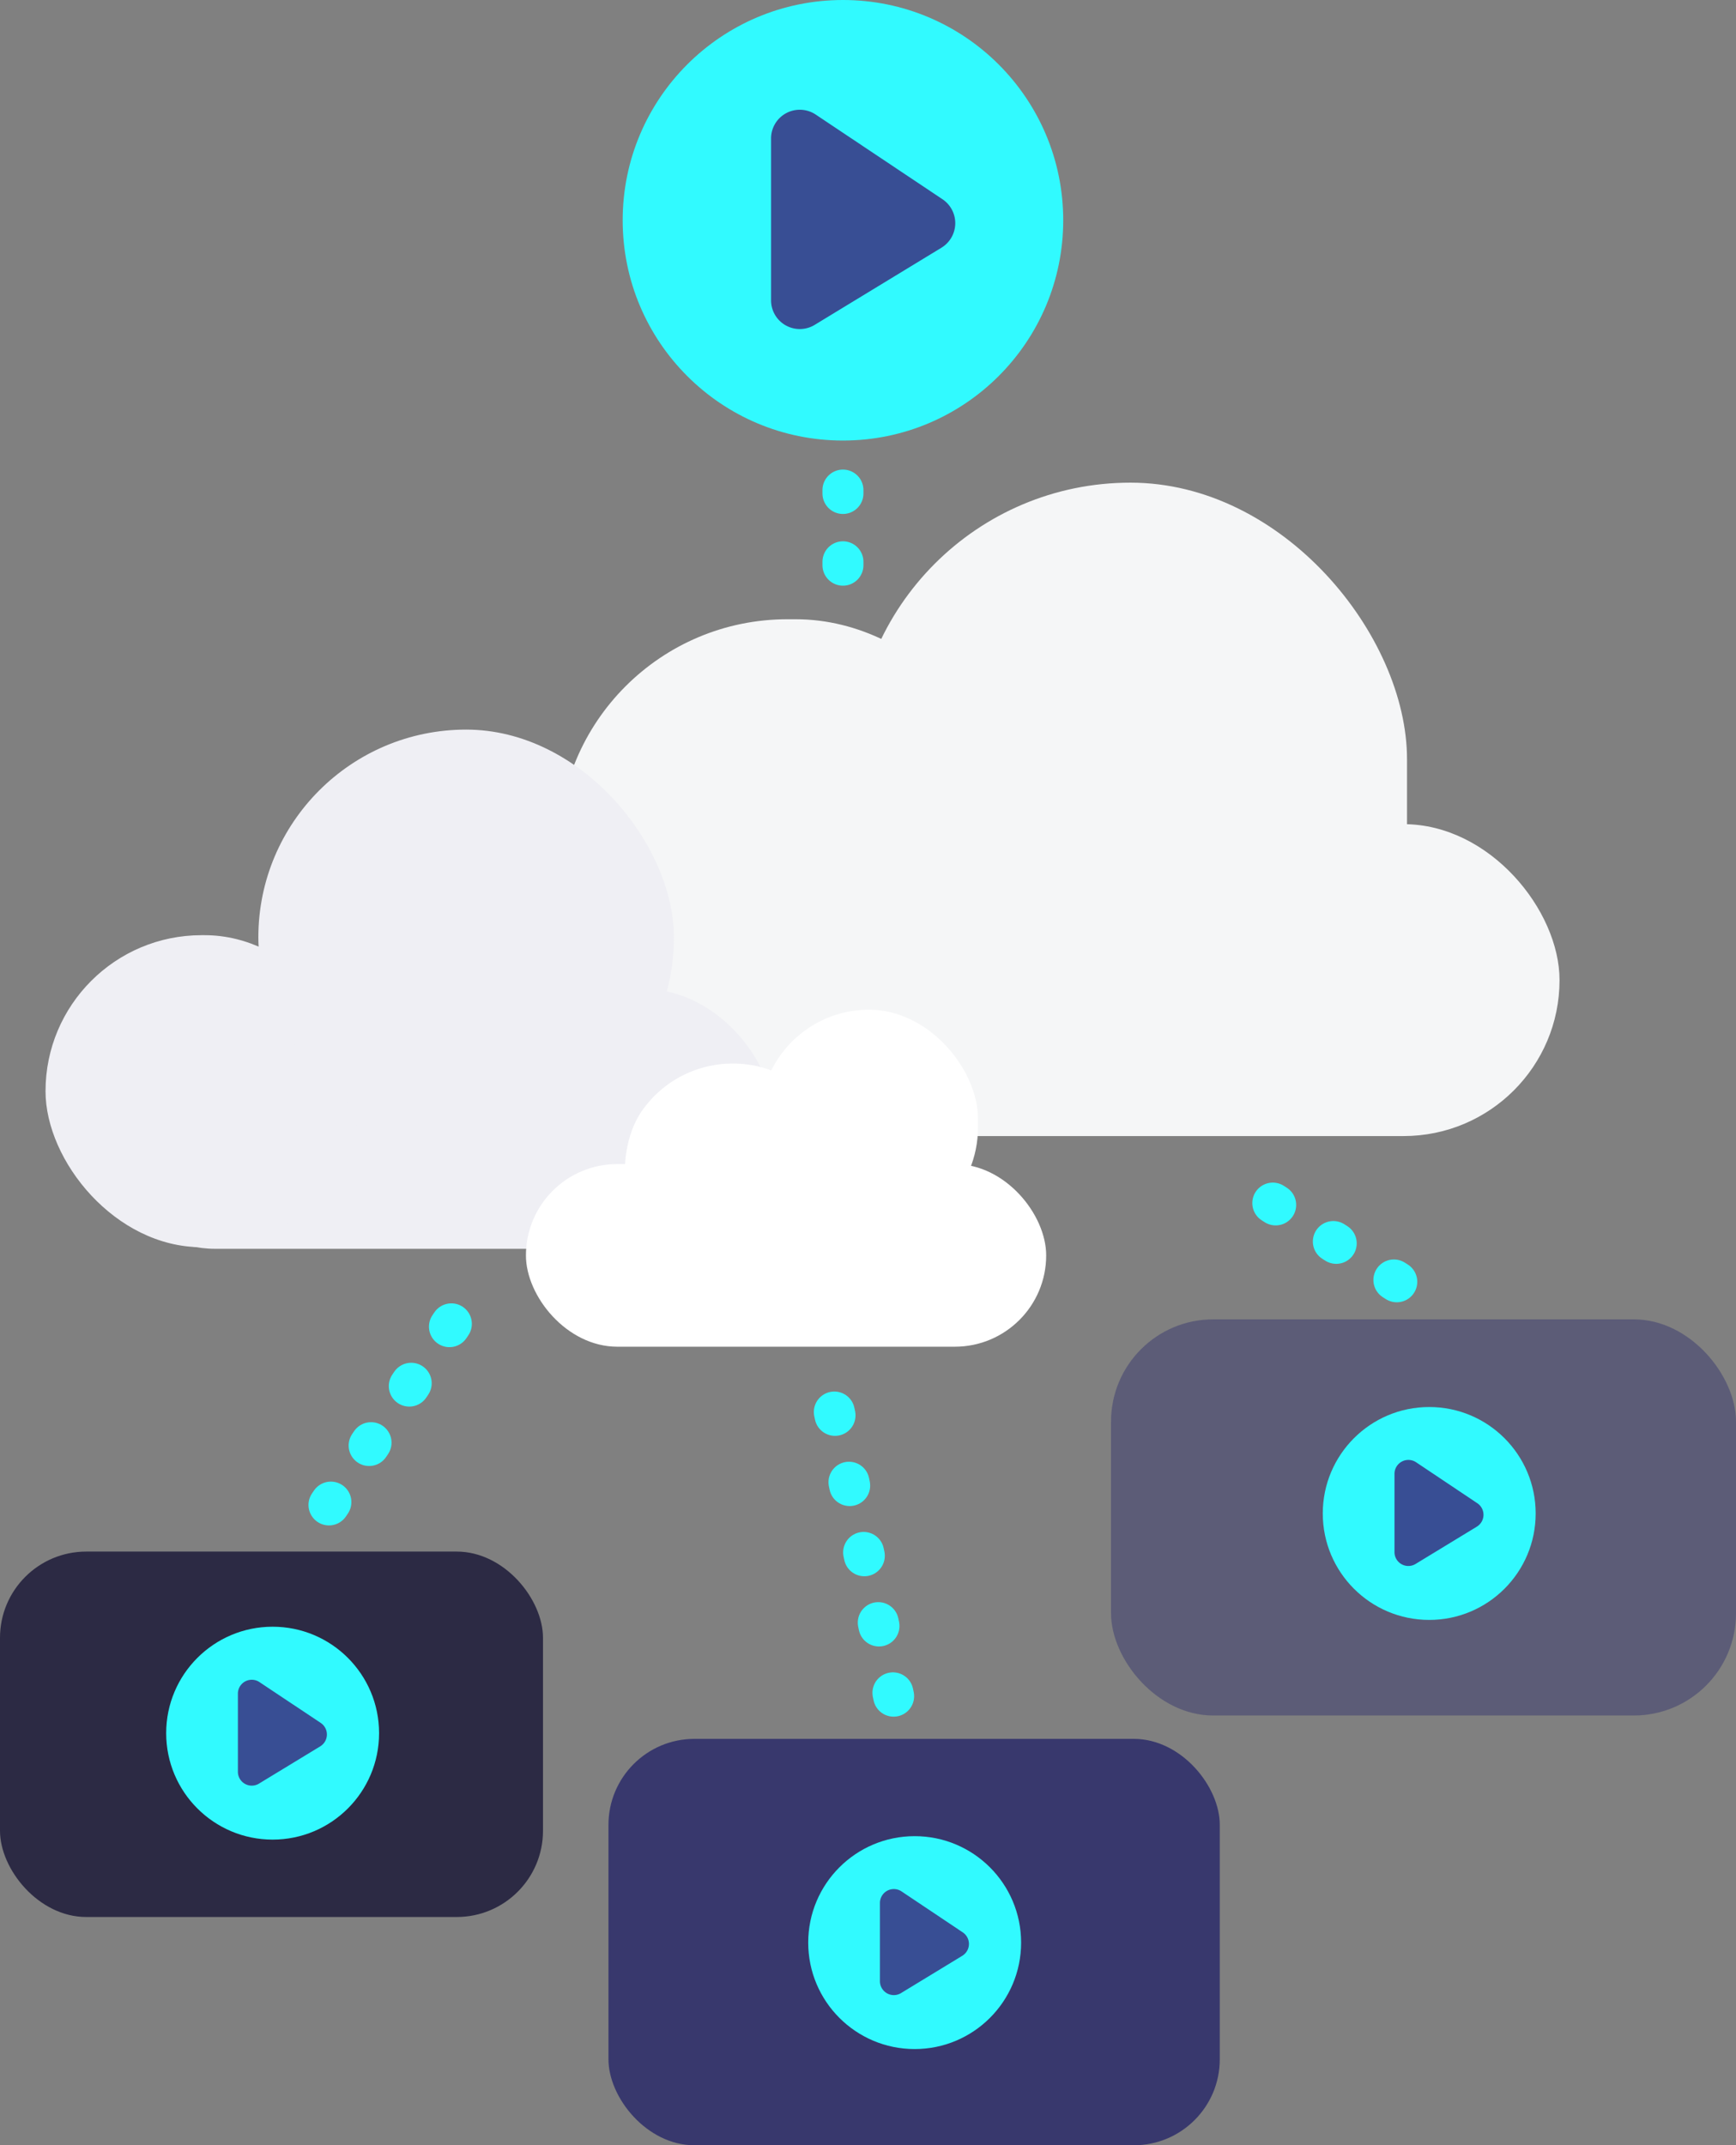 <svg id="Layer_1" data-name="Layer 1" xmlns="http://www.w3.org/2000/svg" viewBox="0 0 508.33 628.17"><rect x="0" y="0" width="508.33" height="628.17" fill="#808080" stroke="none"/><defs><style>.cls-1{fill:#f5f6f7;}.cls-2{fill:#efeff4;}.cls-3{fill:#fff;}.cls-4{fill:#31faff;}.cls-5{fill:#2c2a44;}.cls-6{fill:#38386d;}.cls-7{fill:#5c5c77;}.cls-8{fill:#384e94;}.cls-9{fill:none;stroke:#31faff;stroke-linecap:round;stroke-miterlimit:10;stroke-width:12px;stroke-dasharray:1 20;}</style></defs><title>NEWCLOUD</title><rect id="_Rectangle_" data-name="&lt;Rectangle&gt;" class="cls-1" x="121.33" y="241.33" width="335.33" height="91.33" rx="45.67" ry="45.67"/><rect id="_Rectangle_2" data-name="&lt;Rectangle&gt;" class="cls-1" x="163.55" y="181.33" width="136.45" height="134" rx="67" ry="67"/><rect id="_Rectangle_3" data-name="&lt;Rectangle&gt;" class="cls-2" x="24.93" y="289.61" width="201.74" height="76.06" rx="38.03" ry="38.03"/><rect id="_Rectangle_4" data-name="&lt;Rectangle&gt;" class="cls-2" x="13.33" y="273.84" width="92.29" height="91.36" rx="45.68" ry="45.68"/><rect id="_Rectangle_5" data-name="&lt;Rectangle&gt;" class="cls-2" x="75.65" y="213.64" width="121.68" height="121.68" rx="60.84" ry="60.84"/><rect id="_Rectangle_6" data-name="&lt;Rectangle&gt;" class="cls-3" x="154" y="340.86" width="152.34" height="53.48" rx="26.74" ry="26.74"/><rect id="_Rectangle_7" data-name="&lt;Rectangle&gt;" class="cls-3" x="215.75" y="380.64" width="84.84" height="64.92" rx="32.46" ry="32.46" transform="translate(255.23 -136.34) rotate(35.84)"/><rect id="_Rectangle_8" data-name="&lt;Rectangle&gt;" class="cls-3" x="222.56" y="295.65" width="63.81" height="66.41" rx="31.91" ry="31.91"/><rect id="_Rectangle_9" data-name="&lt;Rectangle&gt;" class="cls-1" x="250" y="141.33" width="162" height="180.67" rx="81" ry="81"/><circle id="_Path_" data-name="&lt;Path&gt;" class="cls-4" cx="246.83" cy="64.5" r="64.5"/><rect id="_Rectangle_10" data-name="&lt;Rectangle&gt;" class="cls-5" y="454.33" width="159" height="107" rx="25.25" ry="25.25"/><rect id="_Rectangle_11" data-name="&lt;Rectangle&gt;" class="cls-6" x="178.17" y="509.17" width="179" height="119" rx="25.17" ry="25.17"/><rect id="_Rectangle_12" data-name="&lt;Rectangle&gt;" class="cls-7" x="325.33" y="386.33" width="183" height="116" rx="29.92" ry="29.92"/><path id="_Path_2" data-name="&lt;Path&gt;" class="cls-8" d="M261.34,104v47.32a8.41,8.41,0,0,0,12.79,7.19l37.11-22.59a8.42,8.42,0,0,0,.29-14.19L274.42,96.94A8.41,8.41,0,0,0,261.34,104Z" transform="translate(-35.56 -63.39)"/><line id="_Path_3" data-name="&lt;Path&gt;" class="cls-9" x1="96.33" y1="440.67" x2="137.33" y2="380"/><line id="_Path_4" data-name="&lt;Path&gt;" class="cls-9" x1="261.67" y1="496.67" x2="242.33" y2="404"/><line id="_Path_5" data-name="&lt;Path&gt;" class="cls-9" x1="409" y1="375.33" x2="367" y2="348.67"/><line id="_Path_6" data-name="&lt;Path&gt;" class="cls-9" x1="246.83" y1="165.5" x2="246.83" y2="133.5"/><circle id="_Path_7" data-name="&lt;Path&gt;" class="cls-4" cx="79.83" cy="507.5" r="31.17"/><path id="_Path_8" data-name="&lt;Path&gt;" class="cls-8" d="M105.22,559.32v22.87a4.06,4.06,0,0,0,6.18,3.47l17.93-10.91a4.07,4.07,0,0,0,.14-6.86l-17.93-11.95A4.06,4.06,0,0,0,105.22,559.32Z" transform="translate(-35.56 -63.39)"/><circle id="_Path_9" data-name="&lt;Path&gt;" class="cls-4" cx="267.83" cy="568.83" r="31.17"/><path id="_Path_10" data-name="&lt;Path&gt;" class="cls-8" d="M293.22,620.66v22.86A4.07,4.07,0,0,0,299.4,647l17.93-10.92a4.07,4.07,0,0,0,.14-6.86l-17.93-12A4.07,4.07,0,0,0,293.22,620.66Z" transform="translate(-35.56 -63.39)"/><circle id="_Path_11" data-name="&lt;Path&gt;" class="cls-4" cx="418.5" cy="443.17" r="31.17"/><path id="_Path_12" data-name="&lt;Path&gt;" class="cls-8" d="M443.89,495v22.87a4.06,4.06,0,0,0,6.18,3.47L468,510.42a4.07,4.07,0,0,0,.14-6.86l-17.93-12A4.07,4.07,0,0,0,443.89,495Z" transform="translate(-35.56 -63.39)"/></svg>